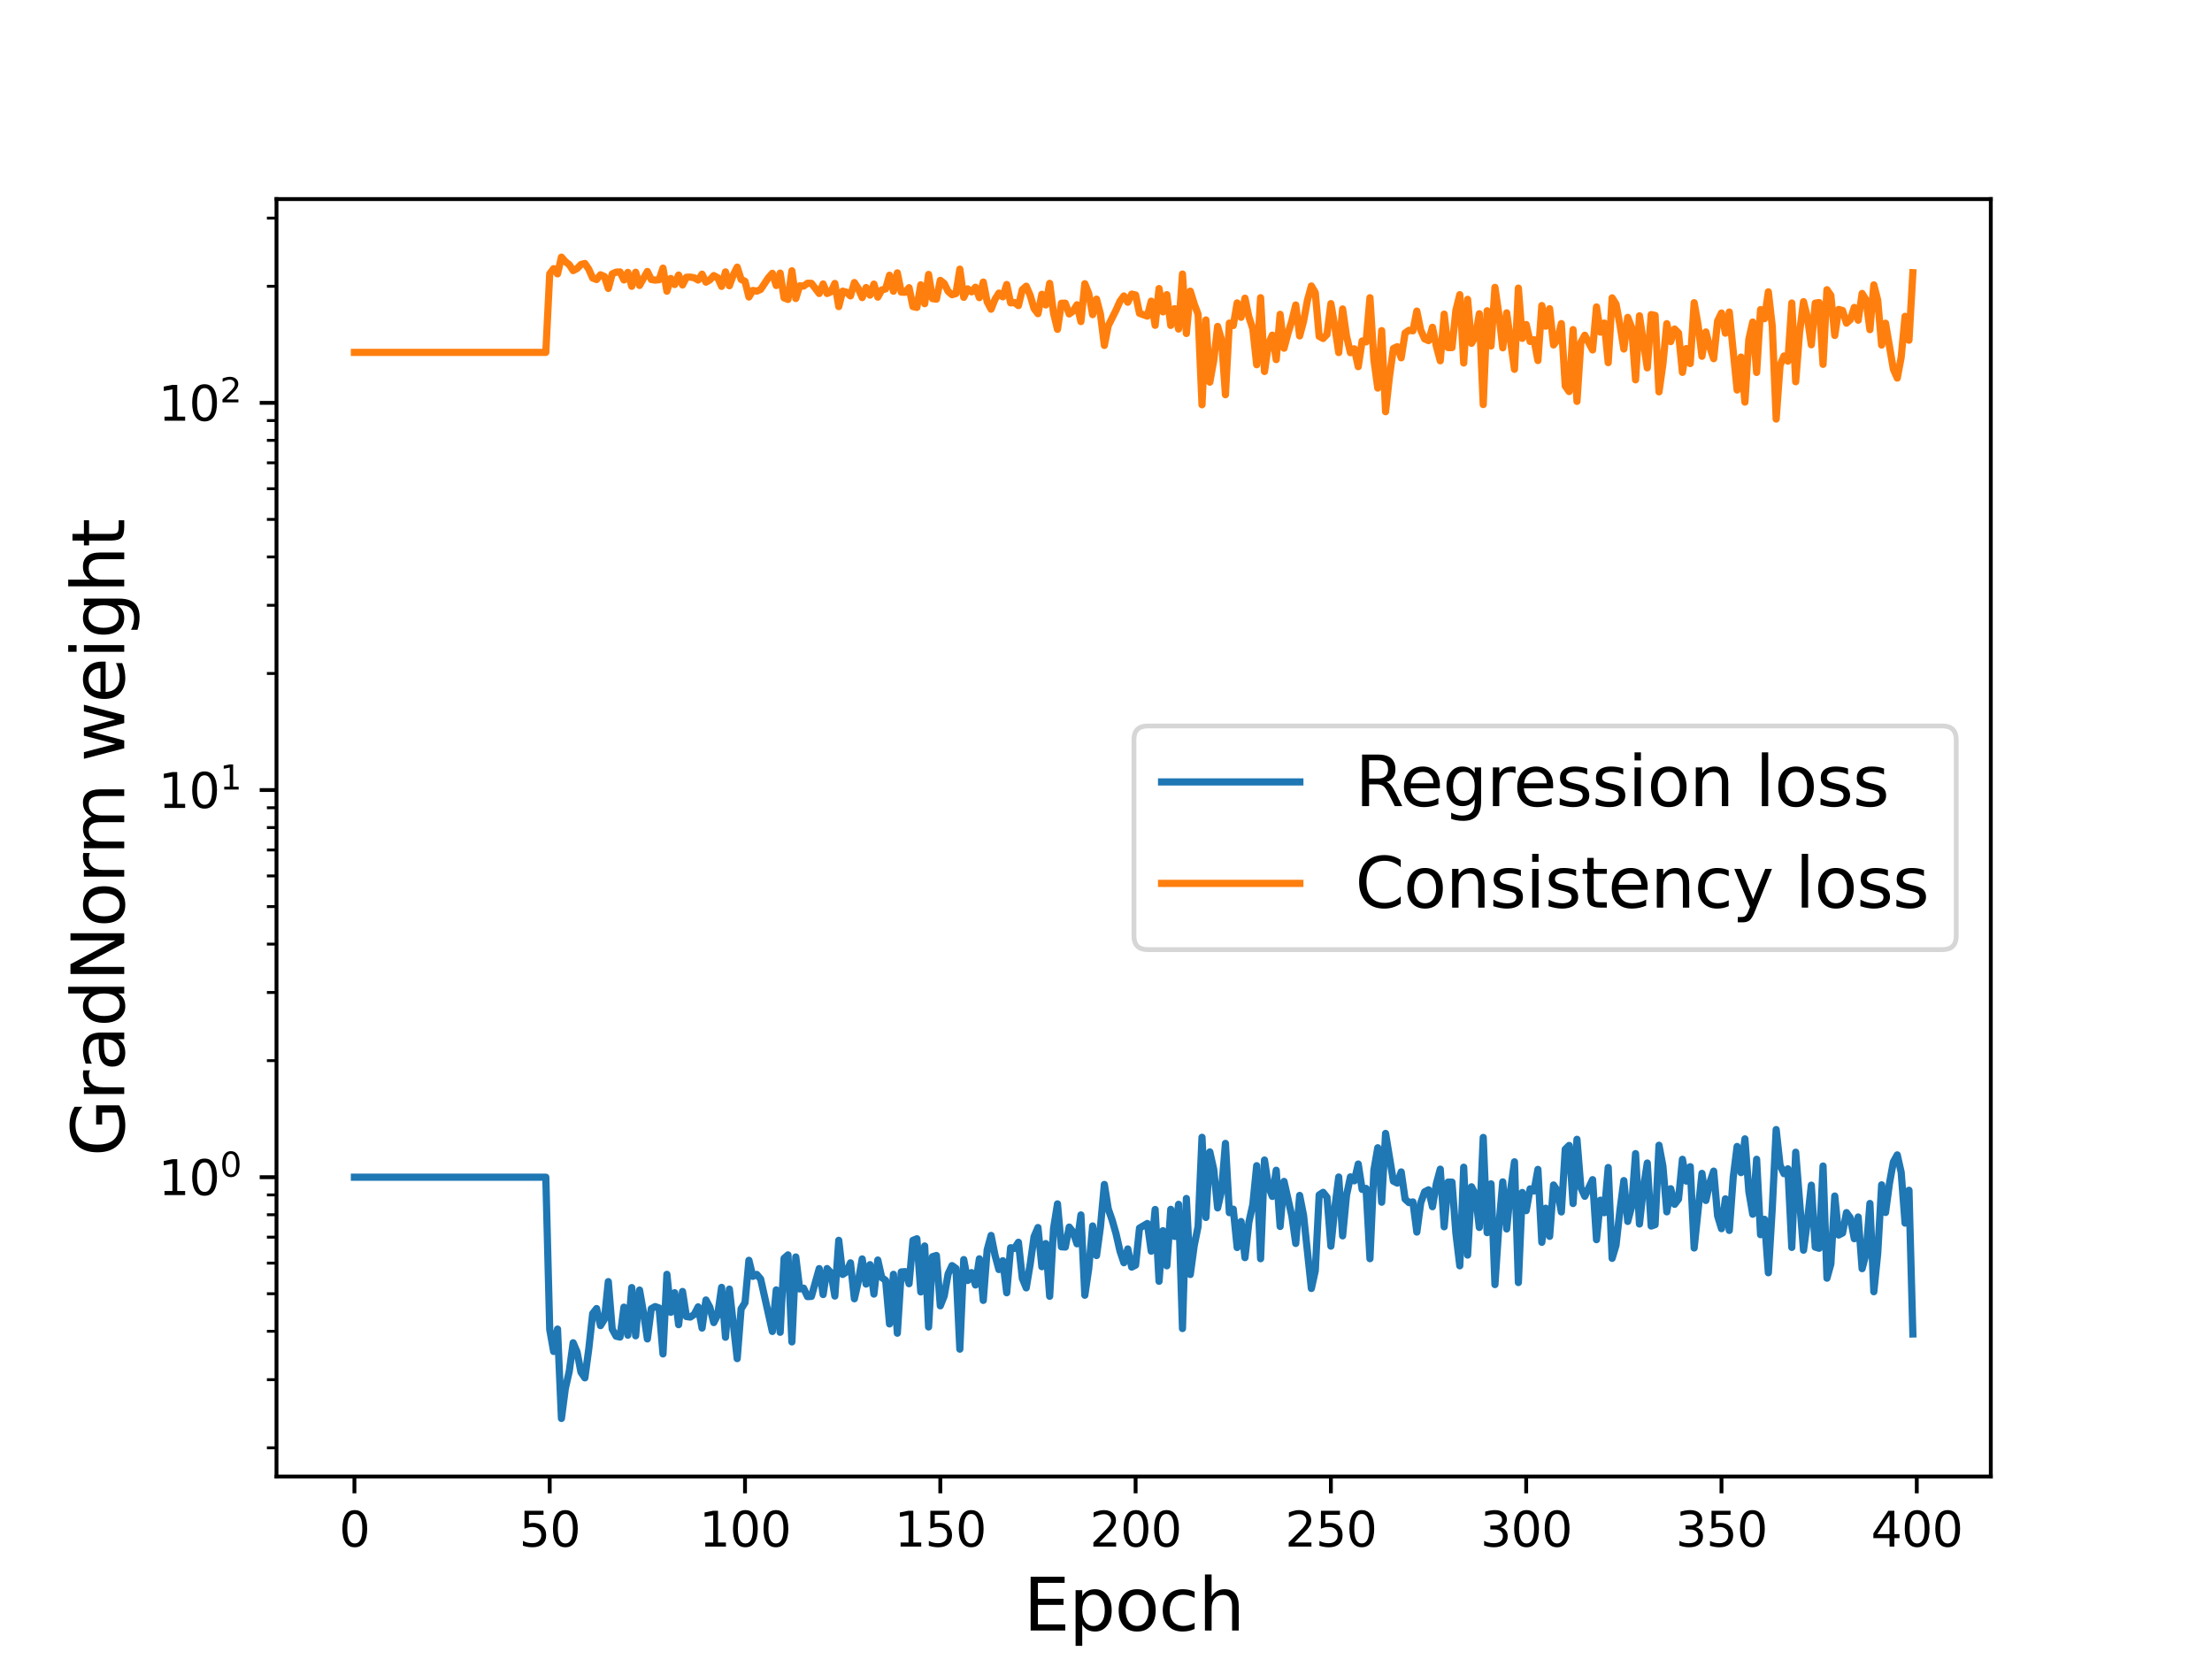 <?xml version="1.0" encoding="utf-8" standalone="no"?>
<!DOCTYPE svg PUBLIC "-//W3C//DTD SVG 1.1//EN"
  "http://www.w3.org/Graphics/SVG/1.1/DTD/svg11.dtd">
<svg height="345.6pt" version="1.1" viewBox="0 0 460.8 345.6" width="460.8pt" xmlns="http://www.w3.org/2000/svg" xmlns:xlink="http://www.w3.org/1999/xlink">
 <defs>
  <style type="text/css">*{stroke-linecap:butt;stroke-linejoin:round;}</style>
 </defs>
 <g id="figure_1">
  <g id="patch_1">
   <path d="M 0 345.6 
L 460.8 345.6 
L 460.8 0 
L 0 0 
z
" style="fill:#ffffff;"/>
  </g>
  <g id="axes_1">
   <g id="patch_2">
    <path d="M 57.6 307.584 
L 414.72 307.584 
L 414.72 41.472 
L 57.6 41.472 
z
" style="fill:#ffffff;"/>
   </g>
   <g id="matplotlib.axis_1">
    <g id="xtick_1">
     <g id="line2d_1">
      <defs>
       <path d="M 0 0 
L 0 3.5 
" id="m202ee3cd60" style="stroke:#000000;stroke-width:0.8;"/>
      </defs>
      <g>
       <use style="stroke:#000000;stroke-width:0.8;" x="73.833" xlink:href="#m202ee3cd60" y="307.584"/>
      </g>
     </g>
     <g id="text_1">
      <!-- 0 -->
      <g transform="translate(70.651 322.182)scale(0.1 -0.1)">
       <defs>
        <path d="M 2034 4250 
Q 1547 4250 1301 3770 
Q 1056 3291 1056 2328 
Q 1056 1369 1301 889 
Q 1547 409 2034 409 
Q 2525 409 2770 889 
Q 3016 1369 3016 2328 
Q 3016 3291 2770 3770 
Q 2525 4250 2034 4250 
z
M 2034 4750 
Q 2819 4750 3233 4129 
Q 3647 3509 3647 2328 
Q 3647 1150 3233 529 
Q 2819 -91 2034 -91 
Q 1250 -91 836 529 
Q 422 1150 422 2328 
Q 422 3509 836 4129 
Q 1250 4750 2034 4750 
z
" id="DejaVuSans-30" transform="scale(0.016)"/>
       </defs>
       <use xlink:href="#DejaVuSans-30"/>
      </g>
     </g>
    </g>
    <g id="xtick_2">
     <g id="line2d_2">
      <g>
       <use style="stroke:#000000;stroke-width:0.8;" x="114.516" xlink:href="#m202ee3cd60" y="307.584"/>
      </g>
     </g>
     <g id="text_2">
      <!-- 50 -->
      <g transform="translate(108.154 322.182)scale(0.1 -0.1)">
       <defs>
        <path d="M 691 4666 
L 3169 4666 
L 3169 4134 
L 1269 4134 
L 1269 2991 
Q 1406 3038 1543 3061 
Q 1681 3084 1819 3084 
Q 2600 3084 3056 2656 
Q 3513 2228 3513 1497 
Q 3513 744 3044 326 
Q 2575 -91 1722 -91 
Q 1428 -91 1123 -41 
Q 819 9 494 109 
L 494 744 
Q 775 591 1075 516 
Q 1375 441 1709 441 
Q 2250 441 2565 725 
Q 2881 1009 2881 1497 
Q 2881 1984 2565 2268 
Q 2250 2553 1709 2553 
Q 1456 2553 1204 2497 
Q 953 2441 691 2322 
L 691 4666 
z
" id="DejaVuSans-35" transform="scale(0.016)"/>
       </defs>
       <use xlink:href="#DejaVuSans-35"/>
       <use x="63.623" xlink:href="#DejaVuSans-30"/>
      </g>
     </g>
    </g>
    <g id="xtick_3">
     <g id="line2d_3">
      <g>
       <use style="stroke:#000000;stroke-width:0.8;" x="155.2" xlink:href="#m202ee3cd60" y="307.584"/>
      </g>
     </g>
     <g id="text_3">
      <!-- 100 -->
      <g transform="translate(145.656 322.182)scale(0.1 -0.1)">
       <defs>
        <path d="M 794 531 
L 1825 531 
L 1825 4091 
L 703 3866 
L 703 4441 
L 1819 4666 
L 2450 4666 
L 2450 531 
L 3481 531 
L 3481 0 
L 794 0 
L 794 531 
z
" id="DejaVuSans-31" transform="scale(0.016)"/>
       </defs>
       <use xlink:href="#DejaVuSans-31"/>
       <use x="63.623" xlink:href="#DejaVuSans-30"/>
       <use x="127.246" xlink:href="#DejaVuSans-30"/>
      </g>
     </g>
    </g>
    <g id="xtick_4">
     <g id="line2d_4">
      <g>
       <use style="stroke:#000000;stroke-width:0.8;" x="195.883" xlink:href="#m202ee3cd60" y="307.584"/>
      </g>
     </g>
     <g id="text_4">
      <!-- 150 -->
      <g transform="translate(186.34 322.182)scale(0.1 -0.1)">
       <use xlink:href="#DejaVuSans-31"/>
       <use x="63.623" xlink:href="#DejaVuSans-35"/>
       <use x="127.246" xlink:href="#DejaVuSans-30"/>
      </g>
     </g>
    </g>
    <g id="xtick_5">
     <g id="line2d_5">
      <g>
       <use style="stroke:#000000;stroke-width:0.8;" x="236.567" xlink:href="#m202ee3cd60" y="307.584"/>
      </g>
     </g>
     <g id="text_5">
      <!-- 200 -->
      <g transform="translate(227.023 322.182)scale(0.1 -0.1)">
       <defs>
        <path d="M 1228 531 
L 3431 531 
L 3431 0 
L 469 0 
L 469 531 
Q 828 903 1448 1529 
Q 2069 2156 2228 2338 
Q 2531 2678 2651 2914 
Q 2772 3150 2772 3378 
Q 2772 3750 2511 3984 
Q 2250 4219 1831 4219 
Q 1534 4219 1204 4116 
Q 875 4013 500 3803 
L 500 4441 
Q 881 4594 1212 4672 
Q 1544 4750 1819 4750 
Q 2544 4750 2975 4387 
Q 3406 4025 3406 3419 
Q 3406 3131 3298 2873 
Q 3191 2616 2906 2266 
Q 2828 2175 2409 1742 
Q 1991 1309 1228 531 
z
" id="DejaVuSans-32" transform="scale(0.016)"/>
       </defs>
       <use xlink:href="#DejaVuSans-32"/>
       <use x="63.623" xlink:href="#DejaVuSans-30"/>
       <use x="127.246" xlink:href="#DejaVuSans-30"/>
      </g>
     </g>
    </g>
    <g id="xtick_6">
     <g id="line2d_6">
      <g>
       <use style="stroke:#000000;stroke-width:0.8;" x="277.25" xlink:href="#m202ee3cd60" y="307.584"/>
      </g>
     </g>
     <g id="text_6">
      <!-- 250 -->
      <g transform="translate(267.707 322.182)scale(0.1 -0.1)">
       <use xlink:href="#DejaVuSans-32"/>
       <use x="63.623" xlink:href="#DejaVuSans-35"/>
       <use x="127.246" xlink:href="#DejaVuSans-30"/>
      </g>
     </g>
    </g>
    <g id="xtick_7">
     <g id="line2d_7">
      <g>
       <use style="stroke:#000000;stroke-width:0.8;" x="317.934" xlink:href="#m202ee3cd60" y="307.584"/>
      </g>
     </g>
     <g id="text_7">
      <!-- 300 -->
      <g transform="translate(308.39 322.182)scale(0.1 -0.1)">
       <defs>
        <path d="M 2597 2516 
Q 3050 2419 3304 2112 
Q 3559 1806 3559 1356 
Q 3559 666 3084 287 
Q 2609 -91 1734 -91 
Q 1441 -91 1130 -33 
Q 819 25 488 141 
L 488 750 
Q 750 597 1062 519 
Q 1375 441 1716 441 
Q 2309 441 2620 675 
Q 2931 909 2931 1356 
Q 2931 1769 2642 2001 
Q 2353 2234 1838 2234 
L 1294 2234 
L 1294 2753 
L 1863 2753 
Q 2328 2753 2575 2939 
Q 2822 3125 2822 3475 
Q 2822 3834 2567 4026 
Q 2313 4219 1838 4219 
Q 1578 4219 1281 4162 
Q 984 4106 628 3988 
L 628 4550 
Q 988 4650 1302 4700 
Q 1616 4750 1894 4750 
Q 2613 4750 3031 4423 
Q 3450 4097 3450 3541 
Q 3450 3153 3228 2886 
Q 3006 2619 2597 2516 
z
" id="DejaVuSans-33" transform="scale(0.016)"/>
       </defs>
       <use xlink:href="#DejaVuSans-33"/>
       <use x="63.623" xlink:href="#DejaVuSans-30"/>
       <use x="127.246" xlink:href="#DejaVuSans-30"/>
      </g>
     </g>
    </g>
    <g id="xtick_8">
     <g id="line2d_8">
      <g>
       <use style="stroke:#000000;stroke-width:0.8;" x="358.617" xlink:href="#m202ee3cd60" y="307.584"/>
      </g>
     </g>
     <g id="text_8">
      <!-- 350 -->
      <g transform="translate(349.074 322.182)scale(0.1 -0.1)">
       <use xlink:href="#DejaVuSans-33"/>
       <use x="63.623" xlink:href="#DejaVuSans-35"/>
       <use x="127.246" xlink:href="#DejaVuSans-30"/>
      </g>
     </g>
    </g>
    <g id="xtick_9">
     <g id="line2d_9">
      <g>
       <use style="stroke:#000000;stroke-width:0.8;" x="399.301" xlink:href="#m202ee3cd60" y="307.584"/>
      </g>
     </g>
     <g id="text_9">
      <!-- 400 -->
      <g transform="translate(389.757 322.182)scale(0.1 -0.1)">
       <defs>
        <path d="M 2419 4116 
L 825 1625 
L 2419 1625 
L 2419 4116 
z
M 2253 4666 
L 3047 4666 
L 3047 1625 
L 3713 1625 
L 3713 1100 
L 3047 1100 
L 3047 0 
L 2419 0 
L 2419 1100 
L 313 1100 
L 313 1709 
L 2253 4666 
z
" id="DejaVuSans-34" transform="scale(0.016)"/>
       </defs>
       <use xlink:href="#DejaVuSans-34"/>
       <use x="63.623" xlink:href="#DejaVuSans-30"/>
       <use x="127.246" xlink:href="#DejaVuSans-30"/>
      </g>
     </g>
    </g>
    <g id="text_10">
     <!-- Epoch -->
     <g transform="translate(213.194 339.66)scale(0.15 -0.15)">
      <defs>
       <path d="M 628 4666 
L 3578 4666 
L 3578 4134 
L 1259 4134 
L 1259 2753 
L 3481 2753 
L 3481 2222 
L 1259 2222 
L 1259 531 
L 3634 531 
L 3634 0 
L 628 0 
L 628 4666 
z
" id="DejaVuSans-45" transform="scale(0.016)"/>
       <path d="M 1159 525 
L 1159 -1331 
L 581 -1331 
L 581 3500 
L 1159 3500 
L 1159 2969 
Q 1341 3281 1617 3432 
Q 1894 3584 2278 3584 
Q 2916 3584 3314 3078 
Q 3713 2572 3713 1747 
Q 3713 922 3314 415 
Q 2916 -91 2278 -91 
Q 1894 -91 1617 61 
Q 1341 213 1159 525 
z
M 3116 1747 
Q 3116 2381 2855 2742 
Q 2594 3103 2138 3103 
Q 1681 3103 1420 2742 
Q 1159 2381 1159 1747 
Q 1159 1113 1420 752 
Q 1681 391 2138 391 
Q 2594 391 2855 752 
Q 3116 1113 3116 1747 
z
" id="DejaVuSans-70" transform="scale(0.016)"/>
       <path d="M 1959 3097 
Q 1497 3097 1228 2736 
Q 959 2375 959 1747 
Q 959 1119 1226 758 
Q 1494 397 1959 397 
Q 2419 397 2687 759 
Q 2956 1122 2956 1747 
Q 2956 2369 2687 2733 
Q 2419 3097 1959 3097 
z
M 1959 3584 
Q 2709 3584 3137 3096 
Q 3566 2609 3566 1747 
Q 3566 888 3137 398 
Q 2709 -91 1959 -91 
Q 1206 -91 779 398 
Q 353 888 353 1747 
Q 353 2609 779 3096 
Q 1206 3584 1959 3584 
z
" id="DejaVuSans-6f" transform="scale(0.016)"/>
       <path d="M 3122 3366 
L 3122 2828 
Q 2878 2963 2633 3030 
Q 2388 3097 2138 3097 
Q 1578 3097 1268 2742 
Q 959 2388 959 1747 
Q 959 1106 1268 751 
Q 1578 397 2138 397 
Q 2388 397 2633 464 
Q 2878 531 3122 666 
L 3122 134 
Q 2881 22 2623 -34 
Q 2366 -91 2075 -91 
Q 1284 -91 818 406 
Q 353 903 353 1747 
Q 353 2603 823 3093 
Q 1294 3584 2113 3584 
Q 2378 3584 2631 3529 
Q 2884 3475 3122 3366 
z
" id="DejaVuSans-63" transform="scale(0.016)"/>
       <path d="M 3513 2113 
L 3513 0 
L 2938 0 
L 2938 2094 
Q 2938 2591 2744 2837 
Q 2550 3084 2163 3084 
Q 1697 3084 1428 2787 
Q 1159 2491 1159 1978 
L 1159 0 
L 581 0 
L 581 4863 
L 1159 4863 
L 1159 2956 
Q 1366 3272 1645 3428 
Q 1925 3584 2291 3584 
Q 2894 3584 3203 3211 
Q 3513 2838 3513 2113 
z
" id="DejaVuSans-68" transform="scale(0.016)"/>
      </defs>
      <use xlink:href="#DejaVuSans-45"/>
      <use x="63.184" xlink:href="#DejaVuSans-70"/>
      <use x="126.66" xlink:href="#DejaVuSans-6f"/>
      <use x="187.842" xlink:href="#DejaVuSans-63"/>
      <use x="242.822" xlink:href="#DejaVuSans-68"/>
     </g>
    </g>
   </g>
   <g id="matplotlib.axis_2">
    <g id="ytick_1">
     <g id="line2d_10">
      <defs>
       <path d="M 0 0 
L -3.5 0 
" id="me99eafa370" style="stroke:#000000;stroke-width:0.8;"/>
      </defs>
      <g>
       <use style="stroke:#000000;stroke-width:0.8;" x="57.6" xlink:href="#me99eafa370" y="245.231"/>
      </g>
     </g>
     <g id="text_11">
      <!-- $\mathdefault{10^{0}}$ -->
      <g transform="translate(33 249.03)scale(0.1 -0.1)">
       <use transform="translate(0 0.766)" xlink:href="#DejaVuSans-31"/>
       <use transform="translate(63.623 0.766)" xlink:href="#DejaVuSans-30"/>
       <use transform="translate(128.203 39.047)scale(0.7)" xlink:href="#DejaVuSans-30"/>
      </g>
     </g>
    </g>
    <g id="ytick_2">
     <g id="line2d_11">
      <g>
       <use style="stroke:#000000;stroke-width:0.8;" x="57.6" xlink:href="#me99eafa370" y="164.575"/>
      </g>
     </g>
     <g id="text_12">
      <!-- $\mathdefault{10^{1}}$ -->
      <g transform="translate(33 168.374)scale(0.1 -0.1)">
       <use transform="translate(0 0.684)" xlink:href="#DejaVuSans-31"/>
       <use transform="translate(63.623 0.684)" xlink:href="#DejaVuSans-30"/>
       <use transform="translate(128.203 38.966)scale(0.7)" xlink:href="#DejaVuSans-31"/>
      </g>
     </g>
    </g>
    <g id="ytick_3">
     <g id="line2d_12">
      <g>
       <use style="stroke:#000000;stroke-width:0.8;" x="57.6" xlink:href="#me99eafa370" y="83.919"/>
      </g>
     </g>
     <g id="text_13">
      <!-- $\mathdefault{10^{2}}$ -->
      <g transform="translate(33 87.718)scale(0.1 -0.1)">
       <use transform="translate(0 0.766)" xlink:href="#DejaVuSans-31"/>
       <use transform="translate(63.623 0.766)" xlink:href="#DejaVuSans-30"/>
       <use transform="translate(128.203 39.047)scale(0.7)" xlink:href="#DejaVuSans-32"/>
      </g>
     </g>
    </g>
    <g id="ytick_4">
     <g id="line2d_13">
      <defs>
       <path d="M 0 0 
L -2 0 
" id="mf5a5112852" style="stroke:#000000;stroke-width:0.6;"/>
      </defs>
      <g>
       <use style="stroke:#000000;stroke-width:0.6;" x="57.6" xlink:href="#mf5a5112852" y="301.608"/>
      </g>
     </g>
    </g>
    <g id="ytick_5">
     <g id="line2d_14">
      <g>
       <use style="stroke:#000000;stroke-width:0.6;" x="57.6" xlink:href="#mf5a5112852" y="287.405"/>
      </g>
     </g>
    </g>
    <g id="ytick_6">
     <g id="line2d_15">
      <g>
       <use style="stroke:#000000;stroke-width:0.6;" x="57.6" xlink:href="#mf5a5112852" y="277.328"/>
      </g>
     </g>
    </g>
    <g id="ytick_7">
     <g id="line2d_16">
      <g>
       <use style="stroke:#000000;stroke-width:0.6;" x="57.6" xlink:href="#mf5a5112852" y="269.511"/>
      </g>
     </g>
    </g>
    <g id="ytick_8">
     <g id="line2d_17">
      <g>
       <use style="stroke:#000000;stroke-width:0.6;" x="57.6" xlink:href="#mf5a5112852" y="263.125"/>
      </g>
     </g>
    </g>
    <g id="ytick_9">
     <g id="line2d_18">
      <g>
       <use style="stroke:#000000;stroke-width:0.6;" x="57.6" xlink:href="#mf5a5112852" y="257.725"/>
      </g>
     </g>
    </g>
    <g id="ytick_10">
     <g id="line2d_19">
      <g>
       <use style="stroke:#000000;stroke-width:0.6;" x="57.6" xlink:href="#mf5a5112852" y="253.048"/>
      </g>
     </g>
    </g>
    <g id="ytick_11">
     <g id="line2d_20">
      <g>
       <use style="stroke:#000000;stroke-width:0.6;" x="57.6" xlink:href="#mf5a5112852" y="248.922"/>
      </g>
     </g>
    </g>
    <g id="ytick_12">
     <g id="line2d_21">
      <g>
       <use style="stroke:#000000;stroke-width:0.6;" x="57.6" xlink:href="#mf5a5112852" y="220.951"/>
      </g>
     </g>
    </g>
    <g id="ytick_13">
     <g id="line2d_22">
      <g>
       <use style="stroke:#000000;stroke-width:0.6;" x="57.6" xlink:href="#mf5a5112852" y="206.748"/>
      </g>
     </g>
    </g>
    <g id="ytick_14">
     <g id="line2d_23">
      <g>
       <use style="stroke:#000000;stroke-width:0.6;" x="57.6" xlink:href="#mf5a5112852" y="196.671"/>
      </g>
     </g>
    </g>
    <g id="ytick_15">
     <g id="line2d_24">
      <g>
       <use style="stroke:#000000;stroke-width:0.6;" x="57.6" xlink:href="#mf5a5112852" y="188.855"/>
      </g>
     </g>
    </g>
    <g id="ytick_16">
     <g id="line2d_25">
      <g>
       <use style="stroke:#000000;stroke-width:0.6;" x="57.6" xlink:href="#mf5a5112852" y="182.468"/>
      </g>
     </g>
    </g>
    <g id="ytick_17">
     <g id="line2d_26">
      <g>
       <use style="stroke:#000000;stroke-width:0.6;" x="57.6" xlink:href="#mf5a5112852" y="177.069"/>
      </g>
     </g>
    </g>
    <g id="ytick_18">
     <g id="line2d_27">
      <g>
       <use style="stroke:#000000;stroke-width:0.6;" x="57.6" xlink:href="#mf5a5112852" y="172.391"/>
      </g>
     </g>
    </g>
    <g id="ytick_19">
     <g id="line2d_28">
      <g>
       <use style="stroke:#000000;stroke-width:0.6;" x="57.6" xlink:href="#mf5a5112852" y="168.266"/>
      </g>
     </g>
    </g>
    <g id="ytick_20">
     <g id="line2d_29">
      <g>
       <use style="stroke:#000000;stroke-width:0.6;" x="57.6" xlink:href="#mf5a5112852" y="140.295"/>
      </g>
     </g>
    </g>
    <g id="ytick_21">
     <g id="line2d_30">
      <g>
       <use style="stroke:#000000;stroke-width:0.6;" x="57.6" xlink:href="#mf5a5112852" y="126.092"/>
      </g>
     </g>
    </g>
    <g id="ytick_22">
     <g id="line2d_31">
      <g>
       <use style="stroke:#000000;stroke-width:0.6;" x="57.6" xlink:href="#mf5a5112852" y="116.015"/>
      </g>
     </g>
    </g>
    <g id="ytick_23">
     <g id="line2d_32">
      <g>
       <use style="stroke:#000000;stroke-width:0.6;" x="57.6" xlink:href="#mf5a5112852" y="108.199"/>
      </g>
     </g>
    </g>
    <g id="ytick_24">
     <g id="line2d_33">
      <g>
       <use style="stroke:#000000;stroke-width:0.6;" x="57.6" xlink:href="#mf5a5112852" y="101.812"/>
      </g>
     </g>
    </g>
    <g id="ytick_25">
     <g id="line2d_34">
      <g>
       <use style="stroke:#000000;stroke-width:0.6;" x="57.6" xlink:href="#mf5a5112852" y="96.412"/>
      </g>
     </g>
    </g>
    <g id="ytick_26">
     <g id="line2d_35">
      <g>
       <use style="stroke:#000000;stroke-width:0.6;" x="57.6" xlink:href="#mf5a5112852" y="91.735"/>
      </g>
     </g>
    </g>
    <g id="ytick_27">
     <g id="line2d_36">
      <g>
       <use style="stroke:#000000;stroke-width:0.6;" x="57.6" xlink:href="#mf5a5112852" y="87.609"/>
      </g>
     </g>
    </g>
    <g id="ytick_28">
     <g id="line2d_37">
      <g>
       <use style="stroke:#000000;stroke-width:0.6;" x="57.6" xlink:href="#mf5a5112852" y="59.639"/>
      </g>
     </g>
    </g>
    <g id="ytick_29">
     <g id="line2d_38">
      <g>
       <use style="stroke:#000000;stroke-width:0.6;" x="57.6" xlink:href="#mf5a5112852" y="45.436"/>
      </g>
     </g>
    </g>
    <g id="text_14">
     <!-- GradNorm weight -->
     <g transform="translate(25.88 240.908)rotate(-90)scale(0.15 -0.15)">
      <defs>
       <path d="M 3809 666 
L 3809 1919 
L 2778 1919 
L 2778 2438 
L 4434 2438 
L 4434 434 
Q 4069 175 3628 42 
Q 3188 -91 2688 -91 
Q 1594 -91 976 548 
Q 359 1188 359 2328 
Q 359 3472 976 4111 
Q 1594 4750 2688 4750 
Q 3144 4750 3555 4637 
Q 3966 4525 4313 4306 
L 4313 3634 
Q 3963 3931 3569 4081 
Q 3175 4231 2741 4231 
Q 1884 4231 1454 3753 
Q 1025 3275 1025 2328 
Q 1025 1384 1454 906 
Q 1884 428 2741 428 
Q 3075 428 3337 486 
Q 3600 544 3809 666 
z
" id="DejaVuSans-47" transform="scale(0.016)"/>
       <path d="M 2631 2963 
Q 2534 3019 2420 3045 
Q 2306 3072 2169 3072 
Q 1681 3072 1420 2755 
Q 1159 2438 1159 1844 
L 1159 0 
L 581 0 
L 581 3500 
L 1159 3500 
L 1159 2956 
Q 1341 3275 1631 3429 
Q 1922 3584 2338 3584 
Q 2397 3584 2469 3576 
Q 2541 3569 2628 3553 
L 2631 2963 
z
" id="DejaVuSans-72" transform="scale(0.016)"/>
       <path d="M 2194 1759 
Q 1497 1759 1228 1600 
Q 959 1441 959 1056 
Q 959 750 1161 570 
Q 1363 391 1709 391 
Q 2188 391 2477 730 
Q 2766 1069 2766 1631 
L 2766 1759 
L 2194 1759 
z
M 3341 1997 
L 3341 0 
L 2766 0 
L 2766 531 
Q 2569 213 2275 61 
Q 1981 -91 1556 -91 
Q 1019 -91 701 211 
Q 384 513 384 1019 
Q 384 1609 779 1909 
Q 1175 2209 1959 2209 
L 2766 2209 
L 2766 2266 
Q 2766 2663 2505 2880 
Q 2244 3097 1772 3097 
Q 1472 3097 1187 3025 
Q 903 2953 641 2809 
L 641 3341 
Q 956 3463 1253 3523 
Q 1550 3584 1831 3584 
Q 2591 3584 2966 3190 
Q 3341 2797 3341 1997 
z
" id="DejaVuSans-61" transform="scale(0.016)"/>
       <path d="M 2906 2969 
L 2906 4863 
L 3481 4863 
L 3481 0 
L 2906 0 
L 2906 525 
Q 2725 213 2448 61 
Q 2172 -91 1784 -91 
Q 1150 -91 751 415 
Q 353 922 353 1747 
Q 353 2572 751 3078 
Q 1150 3584 1784 3584 
Q 2172 3584 2448 3432 
Q 2725 3281 2906 2969 
z
M 947 1747 
Q 947 1113 1208 752 
Q 1469 391 1925 391 
Q 2381 391 2643 752 
Q 2906 1113 2906 1747 
Q 2906 2381 2643 2742 
Q 2381 3103 1925 3103 
Q 1469 3103 1208 2742 
Q 947 2381 947 1747 
z
" id="DejaVuSans-64" transform="scale(0.016)"/>
       <path d="M 628 4666 
L 1478 4666 
L 3547 763 
L 3547 4666 
L 4159 4666 
L 4159 0 
L 3309 0 
L 1241 3903 
L 1241 0 
L 628 0 
L 628 4666 
z
" id="DejaVuSans-4e" transform="scale(0.016)"/>
       <path d="M 3328 2828 
Q 3544 3216 3844 3400 
Q 4144 3584 4550 3584 
Q 5097 3584 5394 3201 
Q 5691 2819 5691 2113 
L 5691 0 
L 5113 0 
L 5113 2094 
Q 5113 2597 4934 2840 
Q 4756 3084 4391 3084 
Q 3944 3084 3684 2787 
Q 3425 2491 3425 1978 
L 3425 0 
L 2847 0 
L 2847 2094 
Q 2847 2600 2669 2842 
Q 2491 3084 2119 3084 
Q 1678 3084 1418 2786 
Q 1159 2488 1159 1978 
L 1159 0 
L 581 0 
L 581 3500 
L 1159 3500 
L 1159 2956 
Q 1356 3278 1631 3431 
Q 1906 3584 2284 3584 
Q 2666 3584 2933 3390 
Q 3200 3197 3328 2828 
z
" id="DejaVuSans-6d" transform="scale(0.016)"/>
       <path id="DejaVuSans-20" transform="scale(0.016)"/>
       <path d="M 269 3500 
L 844 3500 
L 1563 769 
L 2278 3500 
L 2956 3500 
L 3675 769 
L 4391 3500 
L 4966 3500 
L 4050 0 
L 3372 0 
L 2619 2869 
L 1863 0 
L 1184 0 
L 269 3500 
z
" id="DejaVuSans-77" transform="scale(0.016)"/>
       <path d="M 3597 1894 
L 3597 1613 
L 953 1613 
Q 991 1019 1311 708 
Q 1631 397 2203 397 
Q 2534 397 2845 478 
Q 3156 559 3463 722 
L 3463 178 
Q 3153 47 2828 -22 
Q 2503 -91 2169 -91 
Q 1331 -91 842 396 
Q 353 884 353 1716 
Q 353 2575 817 3079 
Q 1281 3584 2069 3584 
Q 2775 3584 3186 3129 
Q 3597 2675 3597 1894 
z
M 3022 2063 
Q 3016 2534 2758 2815 
Q 2500 3097 2075 3097 
Q 1594 3097 1305 2825 
Q 1016 2553 972 2059 
L 3022 2063 
z
" id="DejaVuSans-65" transform="scale(0.016)"/>
       <path d="M 603 3500 
L 1178 3500 
L 1178 0 
L 603 0 
L 603 3500 
z
M 603 4863 
L 1178 4863 
L 1178 4134 
L 603 4134 
L 603 4863 
z
" id="DejaVuSans-69" transform="scale(0.016)"/>
       <path d="M 2906 1791 
Q 2906 2416 2648 2759 
Q 2391 3103 1925 3103 
Q 1463 3103 1205 2759 
Q 947 2416 947 1791 
Q 947 1169 1205 825 
Q 1463 481 1925 481 
Q 2391 481 2648 825 
Q 2906 1169 2906 1791 
z
M 3481 434 
Q 3481 -459 3084 -895 
Q 2688 -1331 1869 -1331 
Q 1566 -1331 1297 -1286 
Q 1028 -1241 775 -1147 
L 775 -588 
Q 1028 -725 1275 -790 
Q 1522 -856 1778 -856 
Q 2344 -856 2625 -561 
Q 2906 -266 2906 331 
L 2906 616 
Q 2728 306 2450 153 
Q 2172 0 1784 0 
Q 1141 0 747 490 
Q 353 981 353 1791 
Q 353 2603 747 3093 
Q 1141 3584 1784 3584 
Q 2172 3584 2450 3431 
Q 2728 3278 2906 2969 
L 2906 3500 
L 3481 3500 
L 3481 434 
z
" id="DejaVuSans-67" transform="scale(0.016)"/>
       <path d="M 1172 4494 
L 1172 3500 
L 2356 3500 
L 2356 3053 
L 1172 3053 
L 1172 1153 
Q 1172 725 1289 603 
Q 1406 481 1766 481 
L 2356 481 
L 2356 0 
L 1766 0 
Q 1100 0 847 248 
Q 594 497 594 1153 
L 594 3053 
L 172 3053 
L 172 3500 
L 594 3500 
L 594 4494 
L 1172 4494 
z
" id="DejaVuSans-74" transform="scale(0.016)"/>
      </defs>
      <use xlink:href="#DejaVuSans-47"/>
      <use x="77.49" xlink:href="#DejaVuSans-72"/>
      <use x="118.604" xlink:href="#DejaVuSans-61"/>
      <use x="179.883" xlink:href="#DejaVuSans-64"/>
      <use x="243.359" xlink:href="#DejaVuSans-4e"/>
      <use x="318.164" xlink:href="#DejaVuSans-6f"/>
      <use x="379.346" xlink:href="#DejaVuSans-72"/>
      <use x="418.709" xlink:href="#DejaVuSans-6d"/>
      <use x="516.121" xlink:href="#DejaVuSans-20"/>
      <use x="547.908" xlink:href="#DejaVuSans-77"/>
      <use x="629.695" xlink:href="#DejaVuSans-65"/>
      <use x="691.219" xlink:href="#DejaVuSans-69"/>
      <use x="719.002" xlink:href="#DejaVuSans-67"/>
      <use x="782.479" xlink:href="#DejaVuSans-68"/>
      <use x="845.857" xlink:href="#DejaVuSans-74"/>
     </g>
    </g>
   </g>
   <g id="line2d_39">
    <path clip-path="url(#p2dcc2a81a9)" d="M 73.833 245.231 
L 113.703 245.231 
L 114.516 276.942 
L 115.33 281.531 
L 116.144 276.872 
L 116.957 295.488 
L 117.771 289.248 
L 118.585 285.675 
L 119.398 279.72 
L 120.212 281.636 
L 121.026 285.849 
L 121.839 287.036 
L 122.653 281.004 
L 123.467 273.642 
L 124.28 272.593 
L 125.094 276.155 
L 125.908 274.833 
L 126.721 266.983 
L 127.535 276.876 
L 128.349 278.359 
L 129.162 278.533 
L 129.976 272.304 
L 130.79 278.14 
L 131.603 268.226 
L 132.417 278.275 
L 133.231 268.742 
L 134.044 273.391 
L 134.858 278.926 
L 135.672 272.625 
L 136.485 272.187 
L 137.299 272.47 
L 138.113 282.051 
L 138.926 265.466 
L 139.74 273.375 
L 140.554 269.301 
L 141.367 275.957 
L 142.181 269.04 
L 142.995 274.262 
L 143.808 274.368 
L 144.622 273.817 
L 145.436 272.239 
L 146.249 276.662 
L 147.063 270.808 
L 147.877 272.336 
L 148.69 275.518 
L 149.504 273.912 
L 150.318 268.184 
L 151.131 278.572 
L 151.945 268.547 
L 153.572 283.027 
L 154.386 272.658 
L 155.2 271.367 
L 156.013 262.544 
L 156.827 265.89 
L 157.641 265.482 
L 158.454 266.441 
L 160.895 277.366 
L 161.709 268.71 
L 162.523 277.545 
L 163.336 262.136 
L 164.15 261.417 
L 164.964 279.548 
L 165.777 261.848 
L 166.591 268.511 
L 167.405 268.347 
L 168.219 270.108 
L 169.032 270.065 
L 170.66 264.271 
L 171.473 269.679 
L 172.287 264.261 
L 173.101 265.149 
L 173.914 269.992 
L 174.728 258.381 
L 175.542 265.489 
L 176.355 264.945 
L 177.169 263.071 
L 177.983 270.559 
L 178.796 266.951 
L 179.61 262.261 
L 180.424 267.496 
L 181.237 263.447 
L 182.051 269.581 
L 182.865 262.486 
L 183.678 266.13 
L 184.492 266.728 
L 185.306 275.8 
L 186.119 265.458 
L 186.933 277.733 
L 187.747 264.968 
L 188.56 264.898 
L 189.374 267.427 
L 190.188 258.388 
L 191.001 258.053 
L 191.815 269.134 
L 192.629 259.559 
L 193.442 276.432 
L 194.256 261.789 
L 195.07 261.537 
L 195.883 272.025 
L 196.697 269.972 
L 197.511 265.38 
L 198.324 263.65 
L 199.138 264.233 
L 199.952 281.055 
L 200.765 262.396 
L 201.579 266.752 
L 202.393 265.113 
L 203.206 267.686 
L 204.02 262.235 
L 204.834 270.895 
L 205.647 260.362 
L 206.461 257.363 
L 207.275 261.459 
L 208.088 264.47 
L 208.902 262.632 
L 209.716 269.309 
L 210.529 259.922 
L 211.343 260.061 
L 212.157 258.784 
L 212.97 266.322 
L 213.784 268.29 
L 214.598 263.402 
L 215.411 257.629 
L 216.225 255.716 
L 217.039 263.879 
L 217.852 259.057 
L 218.666 270.041 
L 219.48 255.847 
L 220.293 250.791 
L 221.107 259.734 
L 221.921 259.785 
L 222.734 255.621 
L 223.548 256.67 
L 224.362 259.111 
L 225.175 253.093 
L 225.989 269.819 
L 226.803 264.312 
L 227.616 255.389 
L 228.43 261.559 
L 229.244 255.582 
L 230.057 246.743 
L 230.871 251.837 
L 231.685 254.184 
L 232.498 257.038 
L 233.312 260.612 
L 234.126 263.051 
L 234.939 260.176 
L 235.753 263.962 
L 236.567 263.545 
L 237.381 255.831 
L 239.008 254.874 
L 239.822 260.648 
L 240.635 251.956 
L 241.449 266.917 
L 242.263 256.375 
L 243.076 263.69 
L 243.89 251.927 
L 244.704 257.577 
L 245.517 250.881 
L 246.331 276.76 
L 247.145 249.665 
L 247.958 265.5 
L 248.772 259.513 
L 249.586 255.488 
L 250.399 236.921 
L 251.213 253.619 
L 252.027 239.961 
L 252.84 243.597 
L 253.654 251.632 
L 254.468 248.056 
L 255.281 238.191 
L 256.095 252.626 
L 256.909 251.884 
L 257.722 259.883 
L 258.536 254.468 
L 259.35 261.99 
L 260.163 254.617 
L 260.977 250.951 
L 261.791 242.832 
L 262.604 262.213 
L 263.418 241.655 
L 264.232 247.07 
L 265.045 249.236 
L 265.859 243.784 
L 266.673 255.495 
L 267.486 246.114 
L 269.114 253.318 
L 269.927 259.034 
L 270.741 249.028 
L 271.555 253.171 
L 273.182 268.411 
L 273.996 264.721 
L 274.809 248.917 
L 275.623 248.388 
L 276.437 249.421 
L 277.25 259.595 
L 278.064 251.648 
L 278.878 245.188 
L 279.691 257.454 
L 280.505 248.998 
L 281.319 245.168 
L 282.132 245.988 
L 282.946 242.485 
L 283.76 247.779 
L 284.573 247.564 
L 285.387 262.207 
L 286.201 243.783 
L 287.014 239.098 
L 287.828 250.442 
L 288.642 236.113 
L 290.269 246.057 
L 291.083 246.463 
L 291.896 244.131 
L 292.71 249.8 
L 293.524 250.528 
L 294.337 250.388 
L 295.151 256.664 
L 295.965 250.571 
L 296.778 248.279 
L 297.592 247.86 
L 298.406 251.382 
L 299.219 246.584 
L 300.033 243.558 
L 300.847 255.563 
L 301.66 246.25 
L 302.474 246.255 
L 303.288 256.928 
L 304.101 263.691 
L 304.915 243.15 
L 305.729 261.456 
L 306.543 247.228 
L 307.356 248.801 
L 308.17 255.7 
L 308.984 236.947 
L 309.797 256.78 
L 310.611 246.612 
L 311.425 267.605 
L 312.238 255.499 
L 313.052 246.206 
L 313.866 256.013 
L 314.679 247.95 
L 315.493 242.025 
L 316.307 267.177 
L 317.12 248.415 
L 317.934 252.199 
L 318.748 247.659 
L 319.561 248.108 
L 320.375 243.607 
L 321.189 258.796 
L 322.002 251.696 
L 322.816 257.556 
L 323.63 246.85 
L 324.443 248.09 
L 325.257 252.474 
L 326.071 239.404 
L 326.884 238.614 
L 327.698 250.719 
L 328.512 237.335 
L 329.325 247.418 
L 330.139 249.21 
L 331.766 245.742 
L 332.58 258.246 
L 333.394 250.024 
L 334.207 252.632 
L 335.021 243.211 
L 335.835 262.139 
L 336.648 259.404 
L 337.462 252.131 
L 338.276 245.942 
L 339.089 254.445 
L 339.903 251.323 
L 340.717 240.318 
L 341.53 254.986 
L 342.344 247.535 
L 343.158 242.274 
L 343.971 255.404 
L 344.785 255.126 
L 345.599 238.575 
L 346.412 242.914 
L 347.226 252.447 
L 348.04 247.633 
L 348.853 250.881 
L 349.667 249.796 
L 350.481 241.507 
L 351.294 246.05 
L 352.108 243.044 
L 352.922 259.981 
L 354.549 244.437 
L 355.363 250.08 
L 356.176 246.393 
L 356.99 243.963 
L 357.804 253.277 
L 358.617 255.956 
L 359.431 249.743 
L 360.245 256.32 
L 361.058 245.302 
L 361.872 238.827 
L 362.686 244.279 
L 363.499 237.246 
L 364.313 248.179 
L 365.127 252.95 
L 365.94 241.497 
L 366.754 257.209 
L 367.568 254 
L 368.381 265.141 
L 369.195 251.712 
L 370.009 235.31 
L 370.822 242.733 
L 371.636 244.5 
L 372.45 243.487 
L 373.263 259.861 
L 374.077 240.024 
L 375.704 260.437 
L 376.518 254.371 
L 377.332 246.889 
L 378.146 259.8 
L 378.959 260.045 
L 379.773 242.903 
L 380.587 266.27 
L 381.4 263.327 
L 382.214 249.152 
L 383.028 257.277 
L 383.841 256.859 
L 384.655 252.609 
L 385.469 253.727 
L 386.282 258.05 
L 387.096 253.519 
L 387.91 264.287 
L 388.723 261.215 
L 389.537 250.704 
L 390.351 269.09 
L 391.164 261.095 
L 391.978 246.824 
L 392.792 252.588 
L 393.605 246.537 
L 394.419 242.057 
L 395.233 240.586 
L 396.046 244.194 
L 396.86 254.796 
L 397.674 247.95 
L 398.487 277.89 
L 398.487 277.89 
" style="fill:none;stroke:#1f77b4;stroke-linecap:square;stroke-width:1.5;"/>
   </g>
   <g id="line2d_40">
    <path clip-path="url(#p2dcc2a81a9)" d="M 73.833 73.406 
L 113.703 73.406 
L 114.516 57.04 
L 115.33 55.966 
L 116.144 57.058 
L 116.957 53.568 
L 117.771 54.504 
L 118.585 55.134 
L 119.398 56.37 
L 120.212 55.944 
L 121.026 55.101 
L 121.839 54.885 
L 122.653 56.081 
L 123.467 57.928 
L 124.28 58.234 
L 125.094 57.242 
L 125.908 57.595 
L 126.721 60.088 
L 127.535 57.057 
L 128.349 56.69 
L 129.162 56.648 
L 129.976 58.32 
L 130.79 56.743 
L 131.603 59.643 
L 132.417 56.71 
L 133.231 59.464 
L 134.858 56.554 
L 135.672 58.224 
L 136.485 58.355 
L 137.299 58.27 
L 138.113 55.855 
L 138.926 60.663 
L 139.74 58.005 
L 140.554 59.274 
L 141.367 57.294 
L 142.181 59.362 
L 142.995 57.753 
L 143.808 57.723 
L 144.622 57.878 
L 145.436 58.34 
L 146.249 57.111 
L 147.063 58.782 
L 147.877 58.31 
L 148.69 57.41 
L 149.504 57.852 
L 150.318 59.657 
L 151.131 56.639 
L 151.945 59.531 
L 152.759 57.28 
L 153.572 55.652 
L 154.386 58.214 
L 155.2 58.606 
L 156.013 61.872 
L 156.827 60.499 
L 157.641 60.656 
L 158.454 60.29 
L 160.082 57.842 
L 160.895 56.933 
L 161.709 59.475 
L 162.523 56.889 
L 163.336 62.053 
L 164.15 62.378 
L 164.964 56.409 
L 165.777 62.182 
L 166.591 59.543 
L 167.405 59.6 
L 168.219 59.007 
L 169.032 59.021 
L 170.66 61.14 
L 171.473 59.148 
L 172.287 61.144 
L 173.101 60.787 
L 173.914 59.045 
L 174.728 63.868 
L 175.542 60.654 
L 176.355 60.868 
L 177.169 61.643 
L 177.983 58.861 
L 178.796 60.1 
L 179.61 61.997 
L 180.424 59.902 
L 181.237 61.483 
L 182.051 59.18 
L 182.865 61.897 
L 183.678 60.407 
L 184.492 60.183 
L 185.306 57.335 
L 186.119 60.666 
L 186.933 56.842 
L 187.747 60.859 
L 188.56 60.887 
L 189.374 59.927 
L 190.188 63.865 
L 191.001 64.041 
L 191.815 59.33 
L 192.629 63.267 
L 193.442 57.17 
L 194.256 62.209 
L 195.07 62.323 
L 195.883 58.404 
L 196.697 59.051 
L 197.511 60.696 
L 198.324 61.398 
L 199.138 61.156 
L 199.952 56.07 
L 200.765 61.937 
L 201.579 60.174 
L 202.393 60.801 
L 203.206 59.834 
L 204.02 62.009 
L 204.834 58.754 
L 205.647 62.875 
L 206.461 64.413 
L 207.275 62.359 
L 208.088 61.059 
L 208.902 61.834 
L 209.716 59.271 
L 210.529 63.088 
L 211.343 63.02 
L 212.157 63.659 
L 212.97 60.335 
L 213.784 59.62 
L 214.598 61.502 
L 215.411 64.268 
L 216.225 65.348 
L 217.039 61.302 
L 217.852 63.519 
L 218.666 59.029 
L 219.48 65.27 
L 220.293 68.609 
L 221.107 63.18 
L 221.921 63.155 
L 222.734 65.404 
L 223.548 64.798 
L 224.362 63.492 
L 225.175 66.99 
L 225.989 59.102 
L 226.803 61.123 
L 227.616 65.542 
L 228.43 62.313 
L 229.244 65.427 
L 230.057 71.957 
L 230.871 67.851 
L 232.498 64.592 
L 233.312 62.755 
L 234.126 61.652 
L 234.939 62.964 
L 235.753 61.267 
L 236.567 61.441 
L 237.381 65.28 
L 239.008 65.853 
L 239.822 62.738 
L 240.635 67.767 
L 241.449 60.113 
L 242.263 64.966 
L 243.076 61.381 
L 243.89 67.788 
L 244.704 64.296 
L 245.517 68.543 
L 246.331 57.086 
L 247.145 69.471 
L 247.958 60.65 
L 248.772 63.29 
L 249.586 65.483 
L 250.399 84.322 
L 251.213 66.644 
L 252.027 79.613 
L 252.84 75.121 
L 253.654 67.996 
L 254.468 70.792 
L 255.281 82.227 
L 256.095 67.304 
L 256.909 67.817 
L 257.722 63.107 
L 258.536 66.104 
L 259.35 62.118 
L 260.163 66.012 
L 260.977 68.491 
L 261.791 75.982 
L 262.604 62.019 
L 263.418 77.389 
L 264.232 71.66 
L 265.045 69.813 
L 265.859 74.916 
L 266.673 65.478 
L 267.486 72.546 
L 268.3 69.467 
L 269.114 66.841 
L 269.927 63.531 
L 270.741 69.981 
L 271.555 66.938 
L 272.368 62.541 
L 273.182 59.578 
L 273.996 60.958 
L 274.809 70.071 
L 275.623 70.511 
L 276.437 69.664 
L 277.25 63.249 
L 278.064 67.985 
L 278.878 73.449 
L 279.691 64.363 
L 280.505 70.006 
L 281.319 73.47 
L 282.132 72.666 
L 282.946 76.386 
L 283.76 71.032 
L 284.573 71.22 
L 285.387 62.021 
L 286.201 74.917 
L 287.014 80.846 
L 287.828 68.872 
L 288.642 85.766 
L 289.455 78.438 
L 290.269 72.599 
L 291.083 72.216 
L 291.896 74.543 
L 292.71 69.365 
L 293.524 68.807 
L 294.337 68.913 
L 295.151 64.801 
L 295.965 68.774 
L 296.778 70.603 
L 297.592 70.961 
L 298.406 68.176 
L 299.219 72.104 
L 300.033 75.163 
L 300.847 65.438 
L 301.66 72.416 
L 302.474 72.412 
L 303.288 64.653 
L 304.101 61.38 
L 304.915 75.619 
L 305.729 62.36 
L 306.543 71.518 
L 307.356 70.167 
L 308.17 65.357 
L 308.984 84.277 
L 309.797 64.736 
L 310.611 72.078 
L 311.425 59.863 
L 312.238 65.476 
L 313.052 72.458 
L 313.866 65.174 
L 315.493 76.936 
L 316.307 60.017 
L 317.12 70.488 
L 317.934 67.597 
L 318.748 71.136 
L 319.561 70.748 
L 320.375 75.11 
L 321.189 63.653 
L 322.002 67.951 
L 322.816 64.307 
L 323.63 71.86 
L 324.443 70.763 
L 325.257 67.408 
L 326.071 80.4 
L 326.884 81.572 
L 327.698 68.663 
L 328.512 83.617 
L 329.325 71.348 
L 330.139 69.834 
L 331.766 72.903 
L 332.58 63.939 
L 333.394 69.191 
L 334.207 67.3 
L 335.021 75.55 
L 335.835 62.051 
L 336.648 63.345 
L 337.462 67.645 
L 338.276 72.71 
L 339.089 66.118 
L 339.903 68.218 
L 340.717 79.123 
L 341.53 65.785 
L 343.158 76.637 
L 343.971 65.533 
L 344.785 65.7 
L 345.599 81.632 
L 346.412 75.888 
L 347.226 67.426 
L 348.04 71.158 
L 348.853 68.543 
L 349.667 69.368 
L 350.481 77.575 
L 351.294 72.607 
L 352.108 75.74 
L 352.922 63.059 
L 353.735 67.641 
L 354.549 74.219 
L 355.363 69.148 
L 356.176 72.282 
L 356.99 74.722 
L 357.804 66.868 
L 358.617 65.207 
L 359.431 69.41 
L 360.245 64.997 
L 361.872 81.25 
L 362.686 74.385 
L 363.499 83.767 
L 364.313 70.687 
L 365.127 67.085 
L 365.94 77.587 
L 366.754 64.497 
L 367.568 66.399 
L 368.381 60.79 
L 369.195 67.94 
L 370.009 87.3 
L 370.822 76.096 
L 371.636 74.154 
L 372.45 75.242 
L 373.263 63.118 
L 374.077 79.526 
L 374.891 69.221 
L 375.704 62.839 
L 376.518 66.165 
L 377.332 71.824 
L 378.146 63.148 
L 378.959 63.028 
L 379.773 75.901 
L 380.587 60.354 
L 381.4 61.534 
L 382.214 69.88 
L 383.028 64.46 
L 383.841 64.692 
L 384.655 67.315 
L 385.469 66.574 
L 386.282 64.042 
L 387.096 66.709 
L 387.91 61.134 
L 388.723 62.472 
L 389.537 68.674 
L 390.351 59.345 
L 391.164 62.528 
L 391.978 71.883 
L 392.792 67.33 
L 394.419 76.898 
L 395.233 78.763 
L 396.046 74.475 
L 396.86 65.901 
L 397.674 70.884 
L 398.487 56.804 
L 398.487 56.804 
" style="fill:none;stroke:#ff7f0e;stroke-linecap:square;stroke-width:1.5;"/>
   </g>
   <g id="patch_3">
    <path d="M 57.6 307.584 
L 57.6 41.472 
" style="fill:none;stroke:#000000;stroke-linecap:square;stroke-linejoin:miter;stroke-width:0.8;"/>
   </g>
   <g id="patch_4">
    <path d="M 414.72 307.584 
L 414.72 41.472 
" style="fill:none;stroke:#000000;stroke-linecap:square;stroke-linejoin:miter;stroke-width:0.8;"/>
   </g>
   <g id="patch_5">
    <path d="M 57.6 307.584 
L 414.72 307.584 
" style="fill:none;stroke:#000000;stroke-linecap:square;stroke-linejoin:miter;stroke-width:0.8;"/>
   </g>
   <g id="patch_6">
    <path d="M 57.6 41.472 
L 414.72 41.472 
" style="fill:none;stroke:#000000;stroke-linecap:square;stroke-linejoin:miter;stroke-width:0.8;"/>
   </g>
   <g id="legend_1">
    <g id="patch_7">
     <path d="M 239.101 197.825 
L 404.64 197.825 
Q 407.52 197.825 407.52 194.945 
L 407.52 154.112 
Q 407.52 151.232 404.64 151.232 
L 239.101 151.232 
Q 236.221 151.232 236.221 154.112 
L 236.221 194.945 
Q 236.221 197.825 239.101 197.825 
z
" style="fill:#ffffff;opacity:0.8;stroke:#cccccc;stroke-linejoin:miter;"/>
    </g>
    <g id="line2d_41">
     <path d="M 241.981 162.893 
L 270.781 162.893 
" style="fill:none;stroke:#1f77b4;stroke-linecap:square;stroke-width:1.5;"/>
    </g>
    <g id="line2d_42"/>
    <g id="text_15">
     <!-- Regression loss -->
     <g transform="translate(282.301 167.933)scale(0.144 -0.144)">
      <defs>
       <path d="M 2841 2188 
Q 3044 2119 3236 1894 
Q 3428 1669 3622 1275 
L 4263 0 
L 3584 0 
L 2988 1197 
Q 2756 1666 2539 1819 
Q 2322 1972 1947 1972 
L 1259 1972 
L 1259 0 
L 628 0 
L 628 4666 
L 2053 4666 
Q 2853 4666 3247 4331 
Q 3641 3997 3641 3322 
Q 3641 2881 3436 2590 
Q 3231 2300 2841 2188 
z
M 1259 4147 
L 1259 2491 
L 2053 2491 
Q 2509 2491 2742 2702 
Q 2975 2913 2975 3322 
Q 2975 3731 2742 3939 
Q 2509 4147 2053 4147 
L 1259 4147 
z
" id="DejaVuSans-52" transform="scale(0.016)"/>
       <path d="M 2834 3397 
L 2834 2853 
Q 2591 2978 2328 3040 
Q 2066 3103 1784 3103 
Q 1356 3103 1142 2972 
Q 928 2841 928 2578 
Q 928 2378 1081 2264 
Q 1234 2150 1697 2047 
L 1894 2003 
Q 2506 1872 2764 1633 
Q 3022 1394 3022 966 
Q 3022 478 2636 193 
Q 2250 -91 1575 -91 
Q 1294 -91 989 -36 
Q 684 19 347 128 
L 347 722 
Q 666 556 975 473 
Q 1284 391 1588 391 
Q 1994 391 2212 530 
Q 2431 669 2431 922 
Q 2431 1156 2273 1281 
Q 2116 1406 1581 1522 
L 1381 1569 
Q 847 1681 609 1914 
Q 372 2147 372 2553 
Q 372 3047 722 3315 
Q 1072 3584 1716 3584 
Q 2034 3584 2315 3537 
Q 2597 3491 2834 3397 
z
" id="DejaVuSans-73" transform="scale(0.016)"/>
       <path d="M 3513 2113 
L 3513 0 
L 2938 0 
L 2938 2094 
Q 2938 2591 2744 2837 
Q 2550 3084 2163 3084 
Q 1697 3084 1428 2787 
Q 1159 2491 1159 1978 
L 1159 0 
L 581 0 
L 581 3500 
L 1159 3500 
L 1159 2956 
Q 1366 3272 1645 3428 
Q 1925 3584 2291 3584 
Q 2894 3584 3203 3211 
Q 3513 2838 3513 2113 
z
" id="DejaVuSans-6e" transform="scale(0.016)"/>
       <path d="M 603 4863 
L 1178 4863 
L 1178 0 
L 603 0 
L 603 4863 
z
" id="DejaVuSans-6c" transform="scale(0.016)"/>
      </defs>
      <use xlink:href="#DejaVuSans-52"/>
      <use x="64.982" xlink:href="#DejaVuSans-65"/>
      <use x="126.506" xlink:href="#DejaVuSans-67"/>
      <use x="189.982" xlink:href="#DejaVuSans-72"/>
      <use x="228.846" xlink:href="#DejaVuSans-65"/>
      <use x="290.369" xlink:href="#DejaVuSans-73"/>
      <use x="342.469" xlink:href="#DejaVuSans-73"/>
      <use x="394.568" xlink:href="#DejaVuSans-69"/>
      <use x="422.352" xlink:href="#DejaVuSans-6f"/>
      <use x="483.533" xlink:href="#DejaVuSans-6e"/>
      <use x="546.912" xlink:href="#DejaVuSans-20"/>
      <use x="578.699" xlink:href="#DejaVuSans-6c"/>
      <use x="606.482" xlink:href="#DejaVuSans-6f"/>
      <use x="667.664" xlink:href="#DejaVuSans-73"/>
      <use x="719.764" xlink:href="#DejaVuSans-73"/>
     </g>
    </g>
    <g id="line2d_43">
     <path d="M 241.981 184.03 
L 270.781 184.03 
" style="fill:none;stroke:#ff7f0e;stroke-linecap:square;stroke-width:1.5;"/>
    </g>
    <g id="line2d_44"/>
    <g id="text_16">
     <!-- Consistency loss -->
     <g transform="translate(282.301 189.07)scale(0.144 -0.144)">
      <defs>
       <path d="M 4122 4306 
L 4122 3641 
Q 3803 3938 3442 4084 
Q 3081 4231 2675 4231 
Q 1875 4231 1450 3742 
Q 1025 3253 1025 2328 
Q 1025 1406 1450 917 
Q 1875 428 2675 428 
Q 3081 428 3442 575 
Q 3803 722 4122 1019 
L 4122 359 
Q 3791 134 3420 21 
Q 3050 -91 2638 -91 
Q 1578 -91 968 557 
Q 359 1206 359 2328 
Q 359 3453 968 4101 
Q 1578 4750 2638 4750 
Q 3056 4750 3426 4639 
Q 3797 4528 4122 4306 
z
" id="DejaVuSans-43" transform="scale(0.016)"/>
       <path d="M 2059 -325 
Q 1816 -950 1584 -1140 
Q 1353 -1331 966 -1331 
L 506 -1331 
L 506 -850 
L 844 -850 
Q 1081 -850 1212 -737 
Q 1344 -625 1503 -206 
L 1606 56 
L 191 3500 
L 800 3500 
L 1894 763 
L 2988 3500 
L 3597 3500 
L 2059 -325 
z
" id="DejaVuSans-79" transform="scale(0.016)"/>
      </defs>
      <use xlink:href="#DejaVuSans-43"/>
      <use x="69.824" xlink:href="#DejaVuSans-6f"/>
      <use x="131.006" xlink:href="#DejaVuSans-6e"/>
      <use x="194.385" xlink:href="#DejaVuSans-73"/>
      <use x="246.484" xlink:href="#DejaVuSans-69"/>
      <use x="274.268" xlink:href="#DejaVuSans-73"/>
      <use x="326.367" xlink:href="#DejaVuSans-74"/>
      <use x="365.576" xlink:href="#DejaVuSans-65"/>
      <use x="427.1" xlink:href="#DejaVuSans-6e"/>
      <use x="490.479" xlink:href="#DejaVuSans-63"/>
      <use x="545.459" xlink:href="#DejaVuSans-79"/>
      <use x="604.639" xlink:href="#DejaVuSans-20"/>
      <use x="636.426" xlink:href="#DejaVuSans-6c"/>
      <use x="664.209" xlink:href="#DejaVuSans-6f"/>
      <use x="725.391" xlink:href="#DejaVuSans-73"/>
      <use x="777.49" xlink:href="#DejaVuSans-73"/>
     </g>
    </g>
   </g>
  </g>
 </g>
 <defs>
  <clipPath id="p2dcc2a81a9">
   <rect height="266.112" width="357.12" x="57.6" y="41.472"/>
  </clipPath>
 </defs>
</svg>
